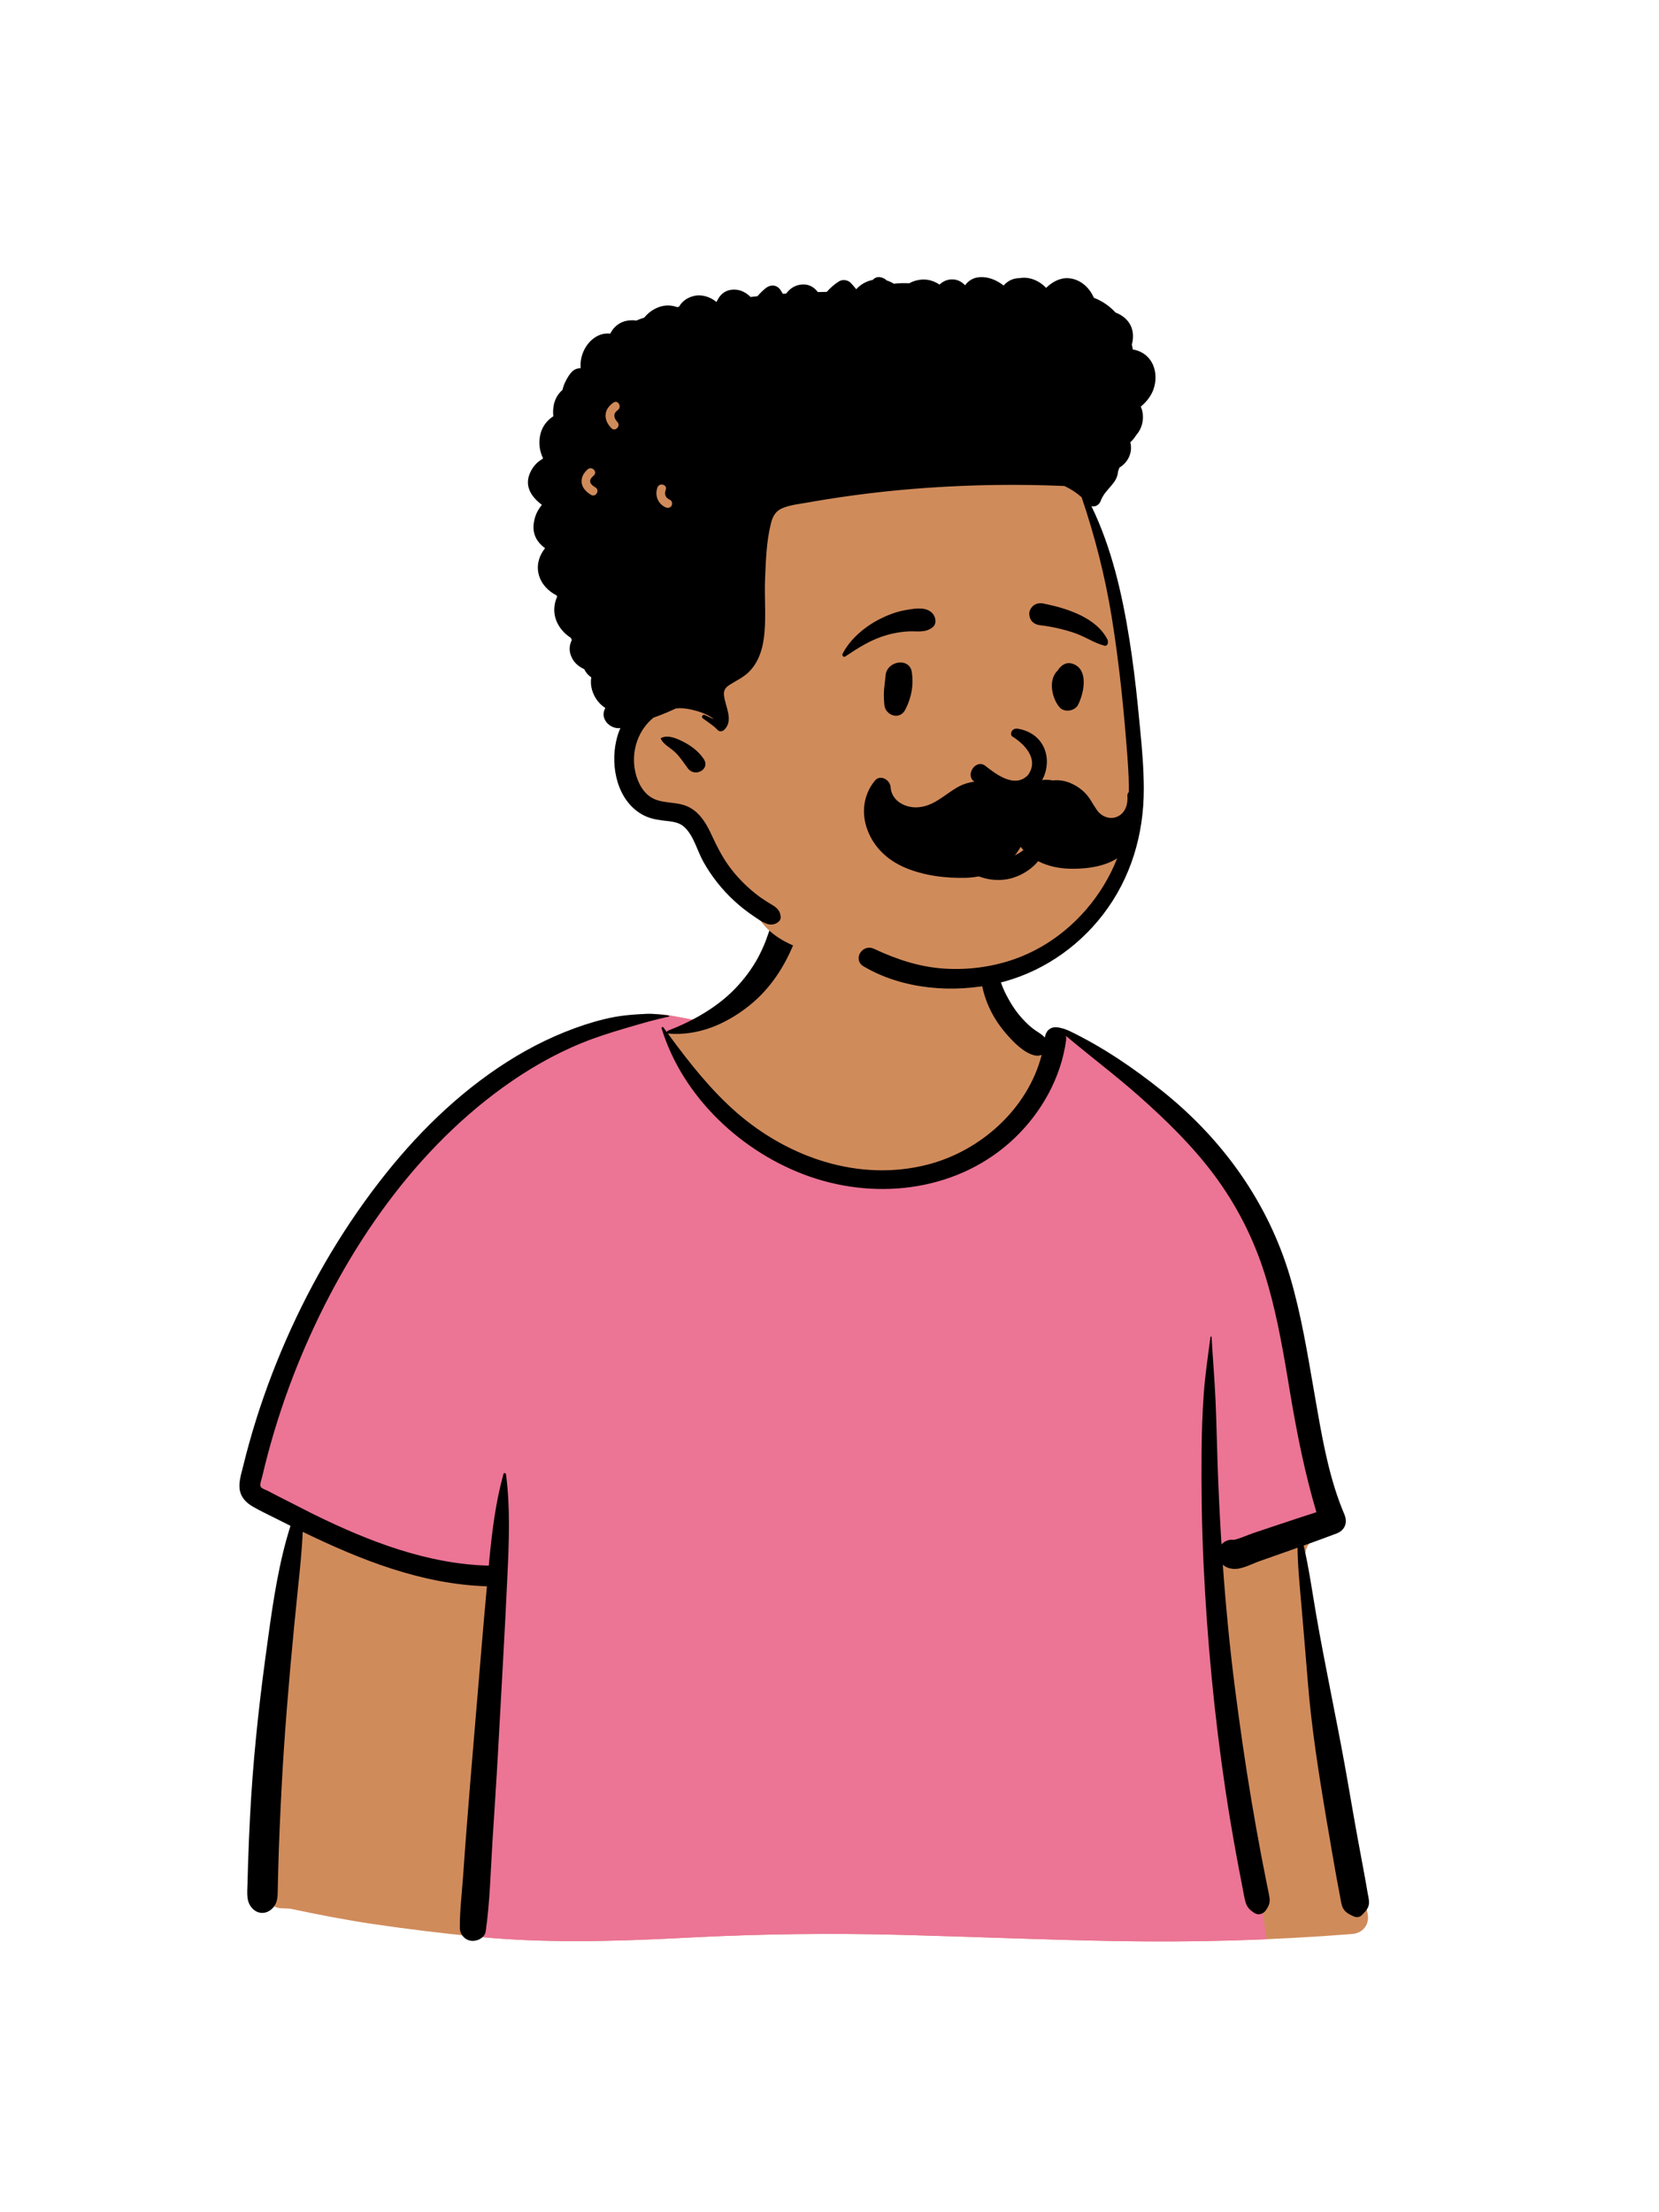 <svg width="36" height="48" viewBox="0 0 36 48" fill="none" xmlns="http://www.w3.org/2000/svg">
<path fill-rule="evenodd" clip-rule="evenodd" d="M28.834 37.324C28.708 36.611 28.593 35.896 28.488 35.18C28.438 34.84 28.389 34.5 28.345 34.159C28.315 33.92 28.268 33.647 28.43 33.47C28.659 33.221 28.867 33.008 28.895 32.651C28.921 32.316 28.807 31.95 28.736 31.624C28.588 30.941 28.403 30.266 28.198 29.598C27.99 28.919 27.762 28.247 27.531 27.575C27.315 26.948 27.107 26.314 26.826 25.712C26.291 24.57 25.387 23.723 24.27 23.158C23.992 23.018 23.426 22.516 23.135 22.404C22.869 22.3 22.869 22.602 22.607 22.488C22.397 22.398 22.201 22.277 22.084 22.074C21.956 21.854 21.636 21.546 21.587 21.289C21.484 20.746 21.596 20.284 21.208 19.875C20.864 19.512 20.402 19.263 19.923 19.129C18.87 18.835 17.466 19.041 16.831 20.02C16.528 20.487 16.422 21.052 16.013 21.433C15.655 21.766 15.735 21.994 15.272 22.166C15.246 22.175 14.535 22.023 14.509 22.032C14.002 21.924 13.518 22.228 13.054 22.404C12.361 22.666 11.701 23.008 11.082 23.414C9.832 24.233 8.762 25.297 7.88 26.5C6.991 27.713 6.3 29.073 5.809 30.494C5.69 30.84 5.582 31.189 5.488 31.542C5.435 31.739 5.378 31.944 5.443 32.146C5.496 32.312 5.613 32.435 5.75 32.534C5.937 32.669 6.311 32.756 6.304 33.027C6.299 33.233 6.229 33.449 6.195 33.652C6.154 33.894 6.121 34.138 6.088 34.381C5.936 35.488 5.818 36.601 5.766 37.717C5.715 38.816 5.672 39.938 5.748 41.037C5.753 41.109 5.775 41.176 5.81 41.232C5.777 41.244 5.775 41.305 5.815 41.314C5.844 41.32 5.872 41.326 5.9 41.332C5.959 41.376 6.033 41.404 6.117 41.406C6.175 41.408 6.232 41.411 6.289 41.413C6.893 41.54 7.497 41.659 8.109 41.749C8.853 41.859 9.599 41.949 10.348 42.022C11.886 42.171 13.411 42.122 14.951 42.041C16.489 41.961 18.025 41.942 19.564 41.982C21.105 42.022 22.645 42.089 24.186 42.116C25.907 42.147 27.626 42.1 29.342 41.963C29.578 41.944 29.723 41.757 29.677 41.523C29.399 40.122 29.084 38.731 28.834 37.324Z" fill="#D08B5B"/>
<path fill-rule="evenodd" clip-rule="evenodd" d="M13.054 22.404L13.087 22.391C13.542 22.213 14.015 21.927 14.509 22.033C14.526 22.026 14.848 22.092 15.068 22.133L14.859 22.352L14.49 22.423C15.763 24.524 17.269 25.575 19.007 25.575C20.745 25.575 22.064 24.524 22.964 22.423L23.087 22.389C23.102 22.392 23.118 22.397 23.135 22.404C23.426 22.516 23.992 23.018 24.27 23.158C25.387 23.723 26.291 24.57 26.826 25.712C27.098 26.294 27.301 26.905 27.509 27.512L27.531 27.575C27.762 28.247 27.99 28.919 28.198 29.598C28.394 30.237 28.572 30.882 28.717 31.535L28.736 31.624C28.807 31.95 28.921 32.316 28.895 32.651C28.885 32.778 28.852 32.887 28.803 32.986L26.285 33.892L27.485 42.077C26.386 42.124 25.287 42.136 24.186 42.116C22.645 42.089 21.105 42.022 19.564 41.982C18.072 41.943 16.582 41.959 15.091 42.034L14.712 42.053C13.253 42.126 11.806 42.164 10.348 42.022L10.248 42.012L10.248 40.815L10.761 34.148L8.164 33.659L5.616 32.421C5.539 32.344 5.477 32.254 5.443 32.147C5.383 31.959 5.427 31.77 5.476 31.586L5.488 31.542C5.582 31.189 5.69 30.84 5.809 30.494C6.3 29.073 6.991 27.713 7.88 26.5C8.762 25.297 9.832 24.233 11.082 23.414C11.701 23.008 12.361 22.666 13.054 22.404Z" fill="#EC7495"/>
<path fill-rule="evenodd" clip-rule="evenodd" d="M14.029 21.998C14.188 21.991 14.351 22.017 14.509 22.033C14.523 22.034 14.528 22.056 14.513 22.059C14.229 22.118 13.947 22.2 13.668 22.282L13.549 22.317C13.234 22.41 12.928 22.507 12.624 22.631C12.016 22.878 11.44 23.213 10.909 23.597C8.865 25.075 7.385 27.314 6.451 29.631C6.198 30.261 5.983 30.906 5.809 31.562C5.767 31.721 5.727 31.882 5.689 32.042C5.678 32.09 5.63 32.21 5.656 32.258C5.68 32.301 5.771 32.327 5.813 32.349L5.956 32.424C6.234 32.567 6.698 32.803 6.745 32.826L6.817 32.862C8.004 33.444 9.271 33.937 10.607 33.971L10.617 33.857C10.677 33.227 10.755 32.593 10.925 31.982C10.934 31.949 10.976 31.96 10.98 31.989C11.075 32.712 11.045 33.442 11.012 34.169C10.953 35.456 10.875 36.743 10.806 38.03C10.771 38.674 10.726 39.318 10.686 39.961C10.645 40.606 10.632 41.266 10.54 41.906C10.519 42.048 10.352 42.126 10.226 42.111C10.086 42.094 9.978 41.971 9.978 41.83C9.976 41.457 10.023 41.08 10.049 40.709C10.073 40.355 10.1 40.002 10.127 39.65C10.226 38.362 10.341 37.075 10.446 35.788C10.484 35.331 10.524 34.875 10.566 34.419C9.151 34.374 7.83 33.849 6.569 33.237C6.551 33.652 6.507 34.065 6.464 34.478C6.345 35.63 6.24 36.781 6.161 37.937C6.122 38.52 6.093 39.104 6.068 39.689C6.055 39.976 6.045 40.263 6.038 40.55C6.035 40.646 6.033 40.742 6.031 40.838L6.026 41.057C6.023 41.196 6.009 41.325 5.892 41.426C5.773 41.529 5.612 41.535 5.495 41.426C5.337 41.281 5.365 41.084 5.37 40.889C5.374 40.725 5.379 40.561 5.384 40.397C5.395 40.068 5.409 39.74 5.426 39.412C5.485 38.265 5.603 37.122 5.757 35.984L5.817 35.545C5.929 34.728 6.053 33.893 6.304 33.107C6.206 33.058 6.108 33.009 6.011 32.96C5.839 32.872 5.661 32.791 5.493 32.694C5.36 32.618 5.246 32.513 5.209 32.358C5.167 32.186 5.231 31.997 5.272 31.829L5.276 31.814C5.317 31.645 5.361 31.477 5.408 31.309C5.598 30.628 5.832 29.961 6.106 29.309C6.654 28.006 7.363 26.767 8.228 25.648C9.006 24.64 9.926 23.726 11.004 23.04C11.531 22.705 12.093 22.43 12.687 22.235C12.965 22.145 13.267 22.065 13.558 22.033C13.714 22.015 13.871 22.005 14.029 21.998ZM16.849 19.933C17.039 19.73 17.414 19.94 17.324 20.209C17.11 20.842 16.77 21.419 16.239 21.835C15.74 22.227 15.145 22.48 14.504 22.426C14.499 22.426 14.494 22.425 14.491 22.423L14.546 22.498C14.979 23.085 15.437 23.663 15.988 24.143C17.112 25.12 18.641 25.647 20.118 25.272C21.28 24.977 22.304 24.058 22.605 22.887C22.562 22.906 22.511 22.913 22.454 22.9C22.214 22.848 21.975 22.595 21.82 22.413C21.652 22.216 21.52 22.004 21.424 21.764C21.248 21.325 21.192 20.759 21.432 20.334C21.462 20.281 21.53 20.311 21.536 20.362L21.545 20.442C21.591 20.841 21.649 21.226 21.837 21.59C21.929 21.768 22.039 21.941 22.174 22.09C22.245 22.17 22.323 22.246 22.407 22.313C22.489 22.378 22.588 22.425 22.662 22.5L22.675 22.514L22.675 22.511C22.694 22.354 22.805 22.284 22.913 22.288C23.018 22.293 23.141 22.339 23.188 22.361L23.193 22.363C23.924 22.714 24.597 23.171 25.23 23.679C26.54 24.729 27.522 26.101 27.998 27.717C28.231 28.51 28.365 29.327 28.506 30.14L28.593 30.639C28.725 31.39 28.873 32.155 29.171 32.854C29.248 33.035 29.188 33.204 28.999 33.275C28.763 33.364 28.527 33.45 28.289 33.535C28.406 34.034 28.477 34.551 28.564 35.054C28.75 36.121 28.977 37.182 29.172 38.249C29.271 38.794 29.361 39.341 29.461 39.886C29.509 40.149 29.559 40.411 29.607 40.673C29.634 40.815 29.657 40.957 29.682 41.099L29.687 41.122C29.701 41.197 29.719 41.274 29.698 41.349C29.675 41.434 29.608 41.495 29.549 41.556C29.5 41.606 29.429 41.606 29.369 41.579L29.35 41.57C29.243 41.52 29.159 41.47 29.121 41.349C29.097 41.272 29.088 41.186 29.072 41.108C29.042 40.956 29.014 40.805 28.987 40.653C28.933 40.35 28.88 40.046 28.829 39.742L28.78 39.458C28.616 38.477 28.459 37.49 28.38 36.498C28.345 36.059 28.307 35.619 28.27 35.18L28.242 34.85C28.206 34.433 28.162 34.005 28.156 33.582L28.014 33.633L27.322 33.877C27.151 33.938 26.932 34.062 26.748 34.04C26.657 34.029 26.588 34 26.535 33.948C26.599 34.848 26.685 35.746 26.8 36.64C26.905 37.453 27.021 38.265 27.157 39.073C27.225 39.473 27.295 39.873 27.371 40.272C27.409 40.471 27.448 40.67 27.488 40.869C27.508 40.968 27.532 41.068 27.547 41.168C27.565 41.283 27.534 41.353 27.47 41.447C27.417 41.525 27.312 41.565 27.227 41.511C27.114 41.44 27.055 41.379 27.022 41.25C26.992 41.133 26.974 41.01 26.95 40.892C26.907 40.672 26.865 40.453 26.825 40.233C26.741 39.774 26.663 39.313 26.594 38.852C26.35 37.224 26.195 35.584 26.117 33.94C26.079 33.129 26.067 32.318 26.074 31.506C26.077 31.09 26.091 30.673 26.12 30.258C26.15 29.837 26.212 29.426 26.267 29.01C26.269 28.995 26.29 28.994 26.291 29.01C26.317 29.476 26.358 29.942 26.378 30.41C26.397 30.856 26.406 31.303 26.421 31.75C26.441 32.336 26.469 32.923 26.506 33.51C26.573 33.437 26.673 33.395 26.774 33.412C26.919 33.381 27.076 33.304 27.215 33.258L27.739 33.083C28.014 32.991 28.29 32.9 28.566 32.811C28.319 31.98 28.15 31.136 28.005 30.28L27.941 29.895C27.813 29.137 27.676 28.379 27.445 27.645C27.202 26.873 26.838 26.156 26.356 25.506C25.881 24.866 25.302 24.302 24.707 23.775C24.197 23.324 23.652 22.916 23.132 22.477C23.137 22.506 23.138 22.538 23.134 22.573C23.023 23.383 22.601 24.137 22.013 24.697C20.831 25.823 19.082 26.057 17.57 25.529C16.107 25.018 14.813 23.808 14.356 22.311C14.348 22.285 14.382 22.275 14.396 22.294C14.422 22.329 14.447 22.364 14.473 22.398C14.471 22.384 14.478 22.369 14.495 22.363C15.028 22.157 15.552 21.865 15.951 21.452C16.146 21.25 16.316 21.022 16.451 20.776C16.515 20.658 16.573 20.536 16.619 20.41L16.63 20.377C16.686 20.219 16.733 20.058 16.849 19.933Z" fill="black"/>
<path fill-rule="evenodd" clip-rule="evenodd" d="M24.389 13.528C24.273 12.601 23.909 11.616 23.526 10.752C22.665 8.923 20.693 8.672 18.926 8.295C17.182 8.04 15.335 7.81 13.617 8.318C12.651 8.556 12.274 9.709 12.426 10.618C12.513 11.185 12.771 11.722 12.99 12.248C13.427 13.327 13.704 14.482 13.704 15.651C13.674 16.414 13.566 17.286 14.442 17.609C15.275 18.024 15.345 19.15 16.388 19.788C16.81 20.645 17.958 20.72 18.785 20.919C19.308 21.019 19.836 21.093 20.366 21.14C21.9 21.338 23.128 20.892 23.931 19.522C24.468 18.688 24.869 17.725 24.77 16.714C24.671 15.65 24.507 14.591 24.389 13.528Z" fill="#D08B5B"/>
<path fill-rule="evenodd" clip-rule="evenodd" d="M18.939 6.073C19.026 5.974 19.161 6.008 19.243 6.086C19.296 6.102 19.348 6.126 19.397 6.157C19.507 6.142 19.622 6.142 19.731 6.146C19.757 6.132 19.785 6.118 19.816 6.107C20.034 6.027 20.228 6.068 20.388 6.175C20.465 6.102 20.561 6.056 20.686 6.063C20.796 6.069 20.875 6.122 20.943 6.19C21.01 6.093 21.119 6.023 21.255 6.014C21.445 6 21.627 6.077 21.779 6.195C21.867 6.093 21.987 6.035 22.121 6.035C22.209 6.019 22.302 6.025 22.386 6.05C22.508 6.087 22.615 6.156 22.7 6.246C22.835 6.117 23 6.023 23.19 6.037C23.437 6.055 23.641 6.236 23.736 6.46C23.903 6.527 24.057 6.623 24.185 6.759C24.192 6.766 24.199 6.773 24.206 6.781C24.275 6.807 24.34 6.843 24.398 6.891C24.58 7.043 24.62 7.263 24.56 7.478C24.569 7.512 24.576 7.547 24.582 7.583C24.753 7.609 24.908 7.707 24.996 7.868C25.116 8.088 25.093 8.379 24.962 8.589C24.906 8.68 24.835 8.756 24.755 8.823C24.845 9.029 24.802 9.275 24.656 9.441C24.62 9.499 24.577 9.551 24.528 9.597C24.582 9.81 24.485 10.03 24.293 10.144L24.277 10.185C24.274 10.192 24.271 10.199 24.268 10.206C24.266 10.215 24.263 10.223 24.261 10.232C24.256 10.307 24.231 10.381 24.182 10.451C24.081 10.595 23.956 10.688 23.89 10.855L23.883 10.873C23.855 10.952 23.763 11.008 23.684 10.983C24.12 11.88 24.348 12.878 24.505 13.856C24.583 14.344 24.643 14.833 24.692 15.325L24.74 15.814C24.783 16.249 24.82 16.685 24.82 17.122C24.821 18.109 24.539 19.059 23.935 19.844C23.363 20.587 22.553 21.125 21.639 21.337C20.695 21.556 19.588 21.47 18.742 20.969C18.492 20.822 18.711 20.468 18.965 20.587C19.445 20.811 19.934 20.977 20.467 21.015C20.986 21.051 21.507 20.986 21.999 20.816C22.814 20.534 23.508 19.943 23.953 19.207C24.173 18.845 24.332 18.451 24.416 18.035C24.522 17.517 24.506 16.981 24.467 16.456L24.465 16.42C24.388 15.409 24.287 14.391 24.124 13.39C23.98 12.505 23.759 11.637 23.471 10.789C23.358 10.689 23.232 10.607 23.097 10.545C22.109 10.503 21.12 10.515 20.133 10.584C19.292 10.642 18.455 10.742 17.624 10.886L17.535 10.902C17.351 10.935 17.146 10.954 16.973 11.028C16.824 11.092 16.764 11.214 16.727 11.365C16.632 11.747 16.618 12.165 16.602 12.556C16.586 12.939 16.622 13.324 16.591 13.706C16.565 14.025 16.484 14.351 16.248 14.582C16.125 14.703 15.973 14.769 15.83 14.861C15.738 14.92 15.699 14.981 15.711 15.091C15.737 15.331 15.929 15.633 15.713 15.838C15.675 15.874 15.609 15.879 15.571 15.838C15.482 15.741 15.359 15.666 15.253 15.588C15.209 15.555 15.245 15.492 15.296 15.515C15.362 15.544 15.429 15.579 15.498 15.61C15.346 15.484 15.129 15.422 14.949 15.386C14.858 15.368 14.762 15.362 14.668 15.371C14.598 15.404 14.526 15.435 14.454 15.466C14.364 15.504 14.272 15.539 14.179 15.572C13.859 15.834 13.706 16.26 13.772 16.677C13.809 16.907 13.915 17.157 14.114 17.291C14.351 17.45 14.668 17.382 14.923 17.5C15.162 17.61 15.308 17.834 15.417 18.065L15.462 18.161C15.563 18.374 15.667 18.581 15.806 18.775C15.966 19 16.161 19.201 16.375 19.375C16.479 19.459 16.589 19.534 16.703 19.602L16.735 19.621C16.85 19.689 16.933 19.754 16.941 19.898C16.943 19.948 16.912 19.993 16.871 20.019C16.696 20.131 16.522 19.991 16.377 19.894C16.22 19.79 16.069 19.672 15.93 19.544C15.666 19.3 15.437 19.011 15.262 18.697C15.128 18.457 15.051 18.121 14.84 17.936C14.71 17.823 14.528 17.822 14.366 17.801C14.216 17.782 14.074 17.75 13.94 17.676C13.396 17.373 13.243 16.64 13.372 16.074C13.393 15.978 13.424 15.885 13.462 15.796C13.259 15.83 13.032 15.62 13.114 15.408C13.12 15.392 13.128 15.377 13.135 15.362C13.001 15.274 12.896 15.14 12.846 14.966C12.82 14.876 12.817 14.785 12.83 14.697C12.765 14.653 12.712 14.593 12.678 14.52C12.57 14.47 12.475 14.396 12.418 14.289C12.339 14.142 12.349 14.007 12.409 13.885C12.401 13.87 12.393 13.854 12.385 13.838C12.165 13.698 12.011 13.457 12.029 13.19C12.034 13.101 12.056 13.021 12.09 12.949C12.087 12.94 12.084 12.931 12.082 12.922C11.898 12.828 11.745 12.673 11.691 12.467C11.636 12.26 11.7 12.053 11.828 11.894C11.641 11.757 11.528 11.565 11.597 11.275C11.624 11.157 11.68 11.049 11.756 10.959C11.756 10.956 11.755 10.953 11.754 10.95L11.737 10.937C11.505 10.754 11.373 10.521 11.514 10.234C11.578 10.105 11.669 10.015 11.776 9.956L11.781 9.939C11.705 9.774 11.679 9.592 11.732 9.4C11.775 9.242 11.877 9.116 12.007 9.032C11.999 8.961 12 8.886 12.014 8.804C12.037 8.666 12.106 8.546 12.206 8.46C12.21 8.442 12.214 8.424 12.22 8.406C12.253 8.297 12.316 8.178 12.389 8.09C12.45 8.017 12.517 7.991 12.6 7.988C12.595 7.921 12.598 7.852 12.612 7.783C12.654 7.57 12.79 7.369 12.99 7.278C13.073 7.241 13.16 7.23 13.243 7.239C13.315 7.088 13.454 6.979 13.624 6.956C13.691 6.947 13.753 6.947 13.809 6.956C13.842 6.941 13.875 6.927 13.91 6.915C13.933 6.907 13.957 6.899 13.98 6.892C14.059 6.794 14.163 6.715 14.285 6.668C14.425 6.613 14.568 6.618 14.694 6.664L14.734 6.656C14.797 6.546 14.898 6.462 15.053 6.423C15.228 6.38 15.408 6.44 15.546 6.551C15.547 6.551 15.548 6.551 15.549 6.551C15.621 6.389 15.744 6.276 15.951 6.284C16.08 6.289 16.197 6.353 16.287 6.444C16.337 6.438 16.387 6.432 16.437 6.427C16.49 6.365 16.549 6.306 16.614 6.254C16.721 6.168 16.86 6.175 16.939 6.296C16.956 6.322 16.972 6.349 16.988 6.375L17.06 6.37C17.145 6.256 17.261 6.178 17.419 6.172C17.565 6.166 17.669 6.237 17.748 6.337C17.812 6.335 17.877 6.334 17.941 6.333C18.017 6.246 18.105 6.169 18.206 6.105C18.284 6.056 18.398 6.073 18.461 6.138C18.503 6.182 18.543 6.228 18.58 6.276C18.674 6.17 18.802 6.1 18.939 6.073ZM14.342 16.016C14.488 15.933 14.684 16.023 14.825 16.093C14.997 16.18 15.168 16.31 15.273 16.472C15.416 16.694 15.079 16.873 14.929 16.674C14.836 16.552 14.762 16.429 14.649 16.322C14.547 16.223 14.398 16.157 14.339 16.028C14.336 16.023 14.337 16.018 14.342 16.016ZM14.444 10.635L14.447 10.627C14.488 10.514 14.307 10.464 14.266 10.577C14.204 10.748 14.276 10.934 14.444 11.008C14.491 11.028 14.544 11.021 14.572 10.974C14.596 10.935 14.585 10.866 14.539 10.846C14.444 10.804 14.412 10.731 14.444 10.635ZM12.885 10.317C12.975 10.237 12.842 10.104 12.752 10.184C12.668 10.259 12.606 10.36 12.622 10.476C12.638 10.595 12.727 10.678 12.825 10.737C12.929 10.8 13.023 10.638 12.92 10.575L12.908 10.568C12.865 10.541 12.814 10.504 12.807 10.451C12.799 10.395 12.847 10.351 12.885 10.317ZM13.399 8.903L13.405 8.898C13.503 8.828 13.409 8.665 13.311 8.736C13.221 8.8 13.148 8.884 13.141 9C13.133 9.112 13.19 9.21 13.265 9.289C13.348 9.377 13.48 9.244 13.397 9.156C13.317 9.071 13.301 8.977 13.399 8.903Z" fill="black"/>
<path fill-rule="evenodd" clip-rule="evenodd" d="M21.209 19.003C20.998 18.918 20.81 18.774 20.673 18.591C20.625 18.528 20.613 18.461 20.623 18.399C20.634 18.33 20.675 18.267 20.731 18.225C20.787 18.183 20.857 18.163 20.924 18.173C20.983 18.182 21.041 18.215 21.088 18.281L21.097 18.295C21.179 18.405 21.285 18.496 21.406 18.554C21.523 18.61 21.654 18.637 21.789 18.621C22.046 18.592 22.224 18.453 22.412 18.264C22.436 18.24 22.459 18.215 22.483 18.19C22.497 18.168 22.518 18.153 22.541 18.145C22.566 18.137 22.595 18.137 22.621 18.147C22.647 18.155 22.669 18.172 22.684 18.195C22.699 18.216 22.707 18.242 22.704 18.272C22.687 18.468 22.585 18.643 22.439 18.78C22.278 18.933 22.064 19.038 21.862 19.076C21.64 19.116 21.413 19.087 21.209 19.003ZM21.967 15.98C22.203 16.124 22.563 16.459 22.309 16.815C22.01 17.129 21.579 16.769 21.366 16.606C21.169 16.48 20.948 16.805 21.131 16.952C22.665 18.088 23.288 16.018 22.086 15.811C21.954 15.788 21.905 15.935 21.967 15.98ZM19.217 14.658C19.243 14.334 19.737 14.26 19.786 14.581C19.83 14.868 19.778 15.133 19.649 15.391C19.525 15.639 19.214 15.523 19.191 15.298C19.159 14.996 19.201 14.86 19.217 14.658ZM22.975 14.514C23.044 14.424 23.143 14.363 23.262 14.398C23.634 14.506 23.525 15.035 23.394 15.292C23.323 15.431 23.093 15.467 22.99 15.344C22.821 15.143 22.74 14.743 22.955 14.545C22.96 14.535 22.967 14.525 22.975 14.514ZM19.643 13.239L19.702 13.229C19.884 13.197 20.11 13.167 20.239 13.313C20.307 13.391 20.33 13.535 20.239 13.609C20.077 13.74 19.899 13.689 19.706 13.7C19.547 13.709 19.394 13.736 19.24 13.78C18.904 13.876 18.63 14.052 18.342 14.244C18.304 14.27 18.266 14.221 18.284 14.186C18.45 13.861 18.771 13.594 19.093 13.431C19.265 13.344 19.453 13.272 19.643 13.239ZM22.636 13.094L22.681 13.103C23.17 13.205 23.806 13.409 24.038 13.89C24.047 13.958 24.037 13.973 24.03 13.982L24.027 13.986C24.021 13.994 24.016 14.005 23.987 14.014C23.978 14.012 23.97 14.01 23.962 14.008C23.856 13.98 23.771 13.942 23.69 13.902L23.602 13.859C23.5 13.808 23.396 13.76 23.287 13.724C23.053 13.648 22.813 13.594 22.569 13.566C22.516 13.559 22.465 13.542 22.425 13.511C22.387 13.482 22.358 13.442 22.345 13.388C22.327 13.319 22.332 13.267 22.369 13.204C22.397 13.158 22.437 13.125 22.483 13.106C22.53 13.087 22.583 13.083 22.636 13.094Z" fill="black"/>
<path fill-rule="evenodd" clip-rule="evenodd" d="M24.707 17.243C24.665 17.118 24.451 17.129 24.464 17.276C24.479 17.444 24.422 17.631 24.261 17.712C24.093 17.797 23.904 17.721 23.801 17.574C23.712 17.447 23.651 17.309 23.538 17.198C23.434 17.095 23.307 17.016 23.168 16.968C23.06 16.932 22.948 16.922 22.839 16.934C22.568 16.873 22.254 17.012 22.085 17.224C22.074 17.237 22.064 17.251 22.055 17.265C22.038 17.242 22.02 17.22 22.002 17.198C21.954 17.14 21.894 17.128 21.841 17.144C21.535 16.916 21.107 16.886 20.76 17.091C20.482 17.256 20.252 17.498 19.91 17.517C19.64 17.532 19.345 17.377 19.326 17.079C19.316 16.924 19.104 16.794 18.985 16.938C18.735 17.241 18.685 17.643 18.824 18.009C18.969 18.395 19.266 18.667 19.642 18.827C20.049 18.999 20.524 19.059 20.964 19.046C21.402 19.032 21.8 18.864 22.064 18.505C22.096 18.462 22.123 18.419 22.148 18.375C22.404 18.701 22.806 18.839 23.215 18.849C23.643 18.859 24.149 18.784 24.452 18.451C24.744 18.13 24.845 17.654 24.707 17.243Z" fill="black"/>
</svg>
